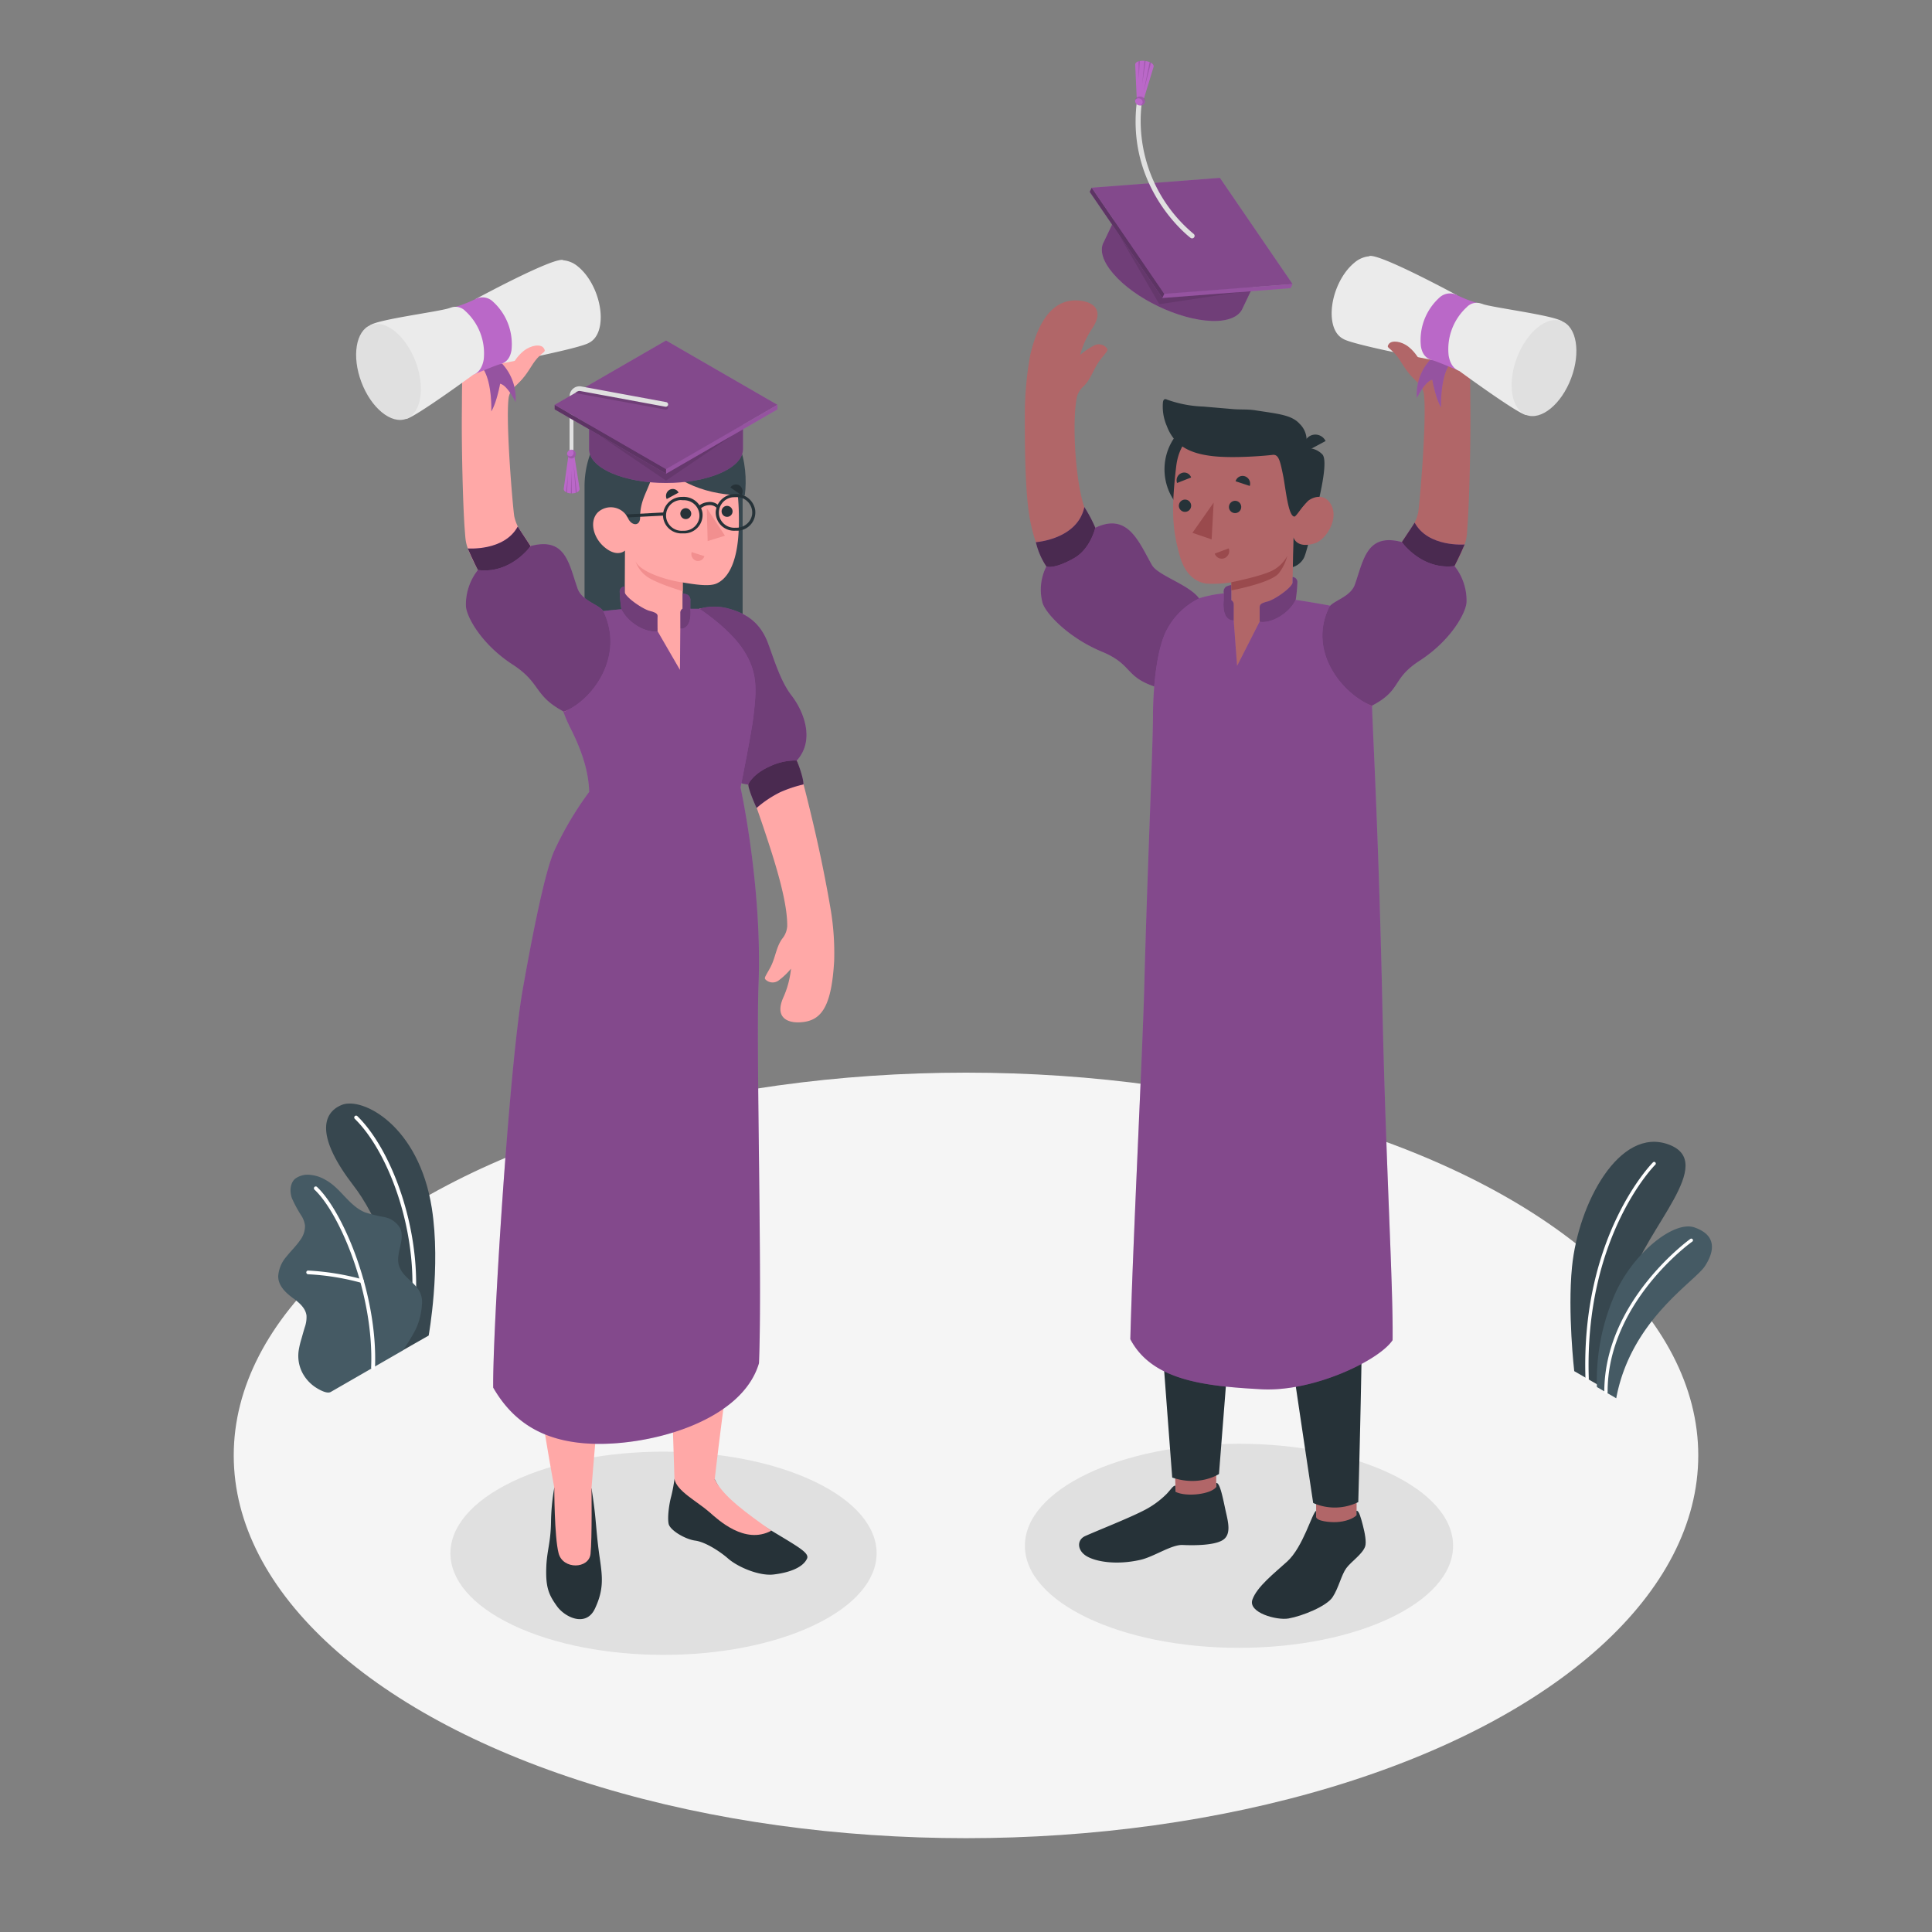 <svg xmlns="http://www.w3.org/2000/svg" viewBox="0 0 500 500"><rect x="0" y="0" width="500" height="500" fill="#808080" stroke="none"/><g id="freepik--Floor--inject-15"><ellipse id="freepik--floor--inject-15" cx="250" cy="376.66" rx="189.51" ry="99.06" style="fill:#f5f5f5"></ellipse></g><g id="freepik--Shadow--inject-15"><ellipse id="freepik--shadow--inject-15" cx="320.65" cy="400.05" rx="55.41" ry="26.41" style="fill:#e0e0e0"></ellipse><path id="freepik--shadow--inject-15" d="M132.72,420.58c21.55,10.27,56.48,10.27,78,0s21.54-26.92,0-37.19-56.48-10.27-78,0S111.17,410.31,132.72,420.58Z" style="fill:#e0e0e0"></path></g><g id="freepik--Plants--inject-15"><g id="freepik--plants--inject-15"><path d="M104.23,349.47l6.71-3.83s3.22-17.74.81-33c-3.38-21.43-18-28.83-23.28-26.7s-6.55,8.48,3,20.87C97.15,314.13,104.41,329.58,104.23,349.47Z" style="fill:#37474f"></path><path d="M106.66,341h-.06a.46.46,0,0,1-.41-.53c2.77-20.07-5.3-42.06-14.37-50.92a.48.48,0,0,1,.67-.69c9.24,9,17.46,31.37,14.65,51.74A.48.48,0,0,1,106.66,341Z" style="fill:#fff"></path><path d="M85.61,360.23c-1.06.61-3.24-.72-4.08-1.28a10.23,10.23,0,0,1-3.37-3.87,9.53,9.53,0,0,1-.84-5.69,22.61,22.61,0,0,1,.72-3c.28-1,.56-2,.85-2.94a7.76,7.76,0,0,0,.43-3c-.26-2-2-3.42-3.67-4.63-1.79-1.34-3.66-3.12-3.65-5.54a8.61,8.61,0,0,1,2.13-5.07c1.16-1.46,2.53-2.76,3.58-4.3a6,6,0,0,0,1.22-3.76,6.17,6.17,0,0,0-.82-2.35,32.75,32.75,0,0,1-2.57-4.72c-.59-1.69-.51-3.8.81-5a5.56,5.56,0,0,1,4.17-1,9.55,9.55,0,0,1,3.87,1.36c3.84,2.14,6,6.69,10.11,8.33a39.55,39.55,0,0,0,4.94,1.21,6.07,6.07,0,0,1,4.07,2.79c1.5,3-1.28,6.67-.23,9.84.93,2.81,3.66,3.89,5.19,6.42a6,6,0,0,1,.72,3.67,17.52,17.52,0,0,1-1.55,6.22,45,45,0,0,1-3.41,5.59C104.17,349.54,85.77,360.14,85.61,360.23Z" style="fill:#455a64"></path><path d="M96.51,354.43h0a.49.49,0,0,1-.46-.5c.79-19-8.16-40-14.67-46.06a.49.49,0,0,1,0-.68.47.47,0,0,1,.67,0c6.64,6.21,15.77,27.53,15,46.8A.48.48,0,0,1,96.51,354.43Z" style="fill:#fff"></path><path d="M93.66,332a.32.32,0,0,1-.14,0,63.79,63.79,0,0,0-13.79-2.22.49.49,0,0,1-.46-.5.47.47,0,0,1,.5-.46,65.51,65.51,0,0,1,14,2.27.47.47,0,0,1-.14.93Z" style="fill:#fff"></path></g><g id="freepik--plants--inject-15"><path d="M414.5,358.94l-7.09-4.09s-1.74-15.18-.58-26.93c1.62-16.52,12.29-36.4,25-31.73s-5.84,21.49-10,35.5S414.5,358.94,414.5,358.94Z" style="fill:#37474f"></path><path d="M410.77,357.22h0a.43.43,0,0,0,.41-.44c-1.24-36.71,17-55.17,17.21-55.35a.43.43,0,0,0,0-.61.42.42,0,0,0-.6,0c-.19.18-18.73,18.91-17.47,56A.43.43,0,0,0,410.77,357.22Z" style="fill:#fff"></path><path d="M418.28,361.87l-5-2.91a55.59,55.59,0,0,1,4.25-23.07c4.44-11,15.47-20.15,21-18.23s5.41,5.85,2.71,10S422.05,341.6,418.28,361.87Z" style="fill:#455a64"></path><path d="M415.62,360.76h0a.43.43,0,0,0,.43-.43c-.1-23.2,21.69-38.89,21.91-39a.43.43,0,0,0-.5-.7c-.22.16-22.37,16.1-22.27,39.75A.42.42,0,0,0,415.62,360.76Z" style="fill:#fff"></path></g></g><g id="freepik--character-2--inject-15"><path d="M309.38,156.89s-24.74-12.36-29-26.38c-2.1-6.94-2.93-21.07-1.72-27.6a5.69,5.69,0,0,1,1.83-3c2-2,2.5-4.55,4.3-6.85,1.4-1.8,2-2.29,1.77-2.79a2.62,2.62,0,0,0-3.44-.84,18,18,0,0,0-3.59,2.43,24,24,0,0,1,3.22-7c3.28-5-.25-7.07-4.4-7.12-4.75,0-9.23,3.43-11.74,14.21a87.46,87.46,0,0,0-1.38,14.47c-.05,12.11.21,22.53,1.43,28.59,2.9,14.38,11.3,21.6,18.85,28.77,6.9,6.57,11.48,10,15.32,13.23C313.72,164.67,309.38,156.89,309.38,156.89Z" style="fill:#b16668"></path><path d="M310.94,156c-1.47-4.24-11.09-6.75-12.81-9.76-3.38-5.89-6.16-13.71-14.66-9.66,0,0-4.07,9.57-12.67,10a13.4,13.4,0,0,0-1.06,9.2c.55,2.59,6.42,9.13,15.44,12.88,8.15,3.38,5.75,6.6,14.3,9.24C306.34,173.53,318.55,166.32,310.94,156Z" style="fill:#BA68C8"></path><path d="M310.94,156c-1.47-4.24-11.09-6.75-12.81-9.76-3.38-5.89-6.16-13.71-14.66-9.66,0,0-4.07,9.57-12.67,10a13.4,13.4,0,0,0-1.06,9.2c.55,2.59,6.42,9.13,15.44,12.88,8.15,3.38,5.75,6.6,14.3,9.24C306.34,173.53,318.55,166.32,310.94,156Z" style="opacity:0.4"></path><path d="M283.47,136.57s-1.24,5.43-5.43,7.84c-5.36,3.07-7.24,2.19-7.24,2.19a18.94,18.94,0,0,1-2.72-6.29s10.77-.7,12.55-9.1A37.17,37.17,0,0,1,283.47,136.57Z" style="fill:#BA68C8"></path><path d="M283.47,136.57s-1.24,5.43-5.43,7.84c-5.36,3.07-7.24,2.19-7.24,2.19a18.94,18.94,0,0,1-2.72-6.29s10.77-.7,12.55-9.1A37.17,37.17,0,0,1,283.47,136.57Z" style="opacity:0.6"></path><rect x="340.61" y="379.77" width="10.48" height="17.94" style="fill:#b16668"></rect><polygon points="314.76 387.35 304.28 387.71 303.76 368.72 314.76 368.36 314.76 387.35" style="fill:#b16668"></polygon><path d="M351.06,240.33c0,10-1.77,68.22-1.77,68.22.25,2.88,3,8,3.23,18.37.32,15-1,61.82-1,61.82a13.8,13.8,0,0,1-11.67.23s-9.25-61.46-11.12-76.35c-1.64-13-4.42-48.29-4.42-48.29l-5.68,42.41A59.72,59.72,0,0,1,320,323.4c-.49,6.89-4.53,58.07-4.53,58.07s-4.93,3.34-12.1.92c0,0-5.3-69.33-5.42-75.65-.13-7.2,3.49-80.73,3.49-80.73Z" style="fill:#263238"></path><path d="M340.61,392.53V391c-1,.44-3.33,9.33-7.49,13.12-3.3,3-7.81,6.5-9,9.86s6.28,5.43,9.37,4.88c3.59-.64,9.81-3.16,11.37-5.5s2.29-5.8,3.56-7.52,4.19-3.63,4.88-5.62c.37-1.09-.07-3.48-.6-5.5-.49-1.85-1-3.89-1.65-3.72v1.15c-.76.84-2.86,1.68-5.24,1.77C344.32,394,340.6,393.7,340.61,392.53Z" style="fill:#263238"></path><path d="M304.17,384.48c-.54,0-1,.78-2.18,2.08a23.07,23.07,0,0,1-6.17,4.44c-3.92,2-11.55,5-15,6.54-2.15,1-2.05,3.58.18,5.06s7.61,2.55,14.08,1.1c3.52-.78,8.1-4,11-3.86s8.33.13,10.47-1.34,1.29-4.63.68-7.34c-.66-3-1.48-7.57-2.46-7.36v1c-1.26,1.91-7.76,2.69-10.53,1.28Z" style="fill:#263238"></path><circle cx="315.77" cy="121.46" r="14.4" transform="translate(6.6 258.86) rotate(-45)" style="fill:#263238"></circle><path d="M334.69,139.07,337.74,116a5.39,5.39,0,0,1,4.47,1.58c1.92,2-1.7,14.92-2.13,16.79h0c-.75,3.36-2,8.88-2.68,10.11a5,5,0,0,1-2.87,2.31Z" style="fill:#263238"></path><path d="M335,132.21c.88.53,2.14-1.17,3.23-2.31s4.63-2.69,6.4,1-1.56,8.83-4.35,9.7c-4.82,1.52-5.54-1.57-5.54-1.57l-.35,17.74V157c-3,3.83-10.51,16.71-14.54,16.5S315.2,160,318.66,156v-5.29a30.34,30.34,0,0,1-6.49.33c-3.54-.54-5.77-3.34-6.84-7.17-1.73-6.16-2.38-11.13-.92-23.23,1.61-13.28,17-13.41,25.38-8.17S335,132.21,335,132.21Z" style="fill:#b16668"></path><path d="M335.28,155.23a12.26,12.26,0,0,1-9.32,5.7l-5.8,11.4-.88-11.76-2.59-7a31.15,31.15,0,0,0-6.12,1.19,18.72,18.72,0,0,0-8.4,7.88c-2.78,4.77-3.78,15.18-3.78,22.78s-1.52,41.41-2.24,69.53c-.46,17.8-3,67.14-3.62,91.64,5.61,10.63,19,12.14,33.94,12.95,13.29.73,30.37-7.37,33.93-12.71.19-14-1.73-44.49-2.67-87.58-1-46.12-2.79-75.77-2.62-76.58,1.33-6.27,3.32-21-1.86-23.64C350.06,157.42,335.28,155.23,335.28,155.23Z" style="fill:#BA68C8"></path><path d="M335.28,155.23a12.26,12.26,0,0,1-9.32,5.7l-5.8,11.4-.88-11.76-2.59-7a31.15,31.15,0,0,0-6.12,1.19,18.72,18.72,0,0,0-8.4,7.88c-2.78,4.77-3.78,15.18-3.78,22.78s-1.52,41.41-2.24,69.53c-.46,17.8-3,67.14-3.62,91.64,5.61,10.63,19,12.14,33.94,12.95,13.29.73,30.37-7.37,33.93-12.71.19-14-1.73-44.49-2.67-87.58-1-46.12-2.79-75.77-2.62-76.58,1.33-6.27,3.32-21-1.86-23.64C350.06,157.42,335.28,155.23,335.28,155.23Z" style="opacity:0.3"></path><path d="M319.28,160.57v-4.08a1.27,1.27,0,0,0-.62-1.17V151.4a4.32,4.32,0,0,0-1.37.43,1.59,1.59,0,0,0-.6,1.49v2.05S316,160.57,319.28,160.57Z" style="fill:#BA68C8"></path><path d="M319.28,160.57v-4.08a1.27,1.27,0,0,0-.62-1.17V151.4a4.32,4.32,0,0,0-1.37.43,1.59,1.59,0,0,0-.6,1.49v2.05S316,160.57,319.28,160.57Z" style="opacity:0.4"></path><path d="M326,160.93s0-3.11,0-3.75.25-1.07,2-1.5,6-3.33,6.52-4.82l0-1.53a1.32,1.32,0,0,1,1.25,1.22,40.5,40.5,0,0,1-.43,4.68C333.66,158.67,329.17,161.4,326,160.93Z" style="fill:#BA68C8"></path><path d="M326,160.93s0-3.11,0-3.75.25-1.07,2-1.5,6-3.33,6.52-4.82l0-1.53a1.32,1.32,0,0,1,1.25,1.22,40.5,40.5,0,0,1-.43,4.68C333.66,158.67,329.17,161.4,326,160.93Z" style="opacity:0.4"></path><path d="M335,133.69c.45,0,2.13-2.79,3.23-3.79,1.52-1.38-.44-13.91-.44-13.91a5.92,5.92,0,0,0-1.47-6.33c-2.08-2.3-5.56-2.55-11.51-3.48-1.91-.3-3.72-.14-5.65-.3l-7.73-.66a30.75,30.75,0,0,1-9.43-1.81.93.93,0,0,0-.54-.11c-.32.08-.44.46-.49.79a12.58,12.58,0,0,0,1,6.16c2,5.35,6.35,7.13,11.67,7.77,5.64.69,14.43-.13,15.63-.29,1.64-.23,2,1.36,2.87,5.69C332.82,127.22,333.46,133.66,335,133.69Z" style="fill:#263238"></path><path d="M337.73,117l5.33-2.86a2.94,2.94,0,0,0-4-1.34A3.18,3.18,0,0,0,337.73,117Z" style="fill:#263238"></path><path d="M318.67,150.69s7.91-1.59,10.67-3.06a9.11,9.11,0,0,0,3.82-3.78,12.56,12.56,0,0,1-2.17,4.46c-2,2.58-12.32,4.48-12.32,4.48Z" style="fill:#9a4a4d"></path><path d="M318.05,131.26a1.59,1.59,0,1,0,1.58-1.65A1.61,1.61,0,0,0,318.05,131.26Z" style="fill:#263238"></path><path d="M319.77,124.55l3.67,1.21a2,2,0,0,0-1.27-2.5A1.88,1.88,0,0,0,319.77,124.55Z" style="fill:#263238"></path><path d="M318,141.92l-3.62,1.35a1.9,1.9,0,0,0,2.46,1.2A2,2,0,0,0,318,141.92Z" style="fill:#9a4a4d"></path><path d="M304.63,125l3.63-1.43a1.87,1.87,0,0,0-2.47-1.14A2,2,0,0,0,304.63,125Z" style="fill:#263238"></path><path d="M305.09,130.94a1.59,1.59,0,1,0,1.58-1.65A1.61,1.61,0,0,0,305.09,130.94Z" style="fill:#263238"></path><polygon points="314.09 130.07 313.57 139.59 308.6 137.9 314.09 130.07" style="fill:#9a4a4d"></polygon><path d="M285.58,62.8l5-10.52h0c.93-2.06,3.66-3.26,7.95-3.11,8.49.29,19.87,5.75,25.41,12.18,2.8,3.26,3.57,6.14,2.56,8.15h0l-5,10.47c-.94,2-3.67,3.24-7.95,3.09-8.48-.3-19.86-5.75-25.4-12.19-2.77-3.21-3.56-6-2.6-8.06h0Z" style="fill:#BA68C8"></path><g style="opacity:0.4"><path d="M285.58,62.8l5-10.52h0c.93-2.06,3.66-3.26,7.95-3.11,8.49.29,19.87,5.75,25.41,12.18,2.8,3.26,3.57,6.14,2.56,8.15h0l-5,10.47c-.94,2-3.67,3.24-7.95,3.09-8.48-.3-19.86-5.75-25.4-12.19-2.77-3.21-3.56-6-2.6-8.06h0Z"></path></g><polygon points="315.71 46.03 334.51 73.51 301.31 76.05 282.52 48.58 315.71 46.03" style="fill:#BA68C8"></polygon><polygon points="315.71 46.03 334.51 73.51 301.31 76.05 282.52 48.58 315.71 46.03" style="opacity:0.3"></polygon><polygon points="334.51 73.51 333.99 74.58 300.8 77.12 301.31 76.05 334.51 73.51" style="fill:#BA68C8"></polygon><polygon points="334.51 73.51 333.99 74.58 300.8 77.12 301.31 76.05 334.51 73.51" style="opacity:0.2"></polygon><polygon points="282.52 48.58 282 49.65 300.8 77.12 301.31 76.05 282.52 48.58" style="fill:#BA68C8"></polygon><polygon points="282.52 48.58 282 49.65 300.8 77.12 301.31 76.05 282.52 48.58" style="opacity:0.5"></polygon><polygon points="320.95 75.58 300.03 78.73 289.42 60.48 300.8 77.12 320.95 75.58" style="opacity:0.1"></polygon><path d="M308.51,61.69a.66.66,0,0,1-.38-.12c-.17-.13-16.38-12.37-14-34.5a.67.67,0,0,1,.72-.58.65.65,0,0,1,.57.72A38.12,38.12,0,0,0,308.9,60.52a.64.64,0,0,1,.13.91A.64.64,0,0,1,308.51,61.69Z" style="fill:#e0e0e0"></path><path d="M294.18,25.4a2.25,2.25,0,0,1,1.83.22l2.55-8.35c.2-1.61-4.57-2.2-4.77-.59Z" style="fill:#BA68C8"></path><path d="M294.7,20.51l.27-4.72-.3.07Z" style="opacity:0.15"></path><path d="M297.53,16.07,296,23.6l1.86-7.39Z" style="opacity:0.15"></path><path d="M296.48,15.79l-.3,0-.59,6.06Z" style="opacity:0.15"></path><path d="M296.34,26.29a1.22,1.22,0,0,1-1.42,1A1.23,1.23,0,0,1,293.77,26a1.31,1.31,0,0,1,2.57.32Z" style="fill:#BA68C8"></path><path d="M293.78,25.91a1.06,1.06,0,0,1,1.49-.26.89.89,0,0,1-.17,1.61,1.18,1.18,0,0,0,1.24-1A1.21,1.21,0,0,0,295.19,25,1.23,1.23,0,0,0,293.78,25.91Z" style="opacity:0.15"></path><path d="M378.13,143.14c-1.58,3.56-12,21.85-15.91,28.05-4.1,6.48-4.21,6.8-7.2,11.51-11.63-5.63-4.6-24.36-4.6-24.36s15.14-22,15.6-22.91a11.17,11.17,0,0,0,1-2.76c.34-1.8,2.26-23.83,1.5-30.55A5,5,0,0,0,366.91,99c-2.39-2.15-3.18-4.06-4.83-6.53-1.3-1.93-2.58-2.58-2.28-3.07a2.65,2.65,0,0,1,3.55-.6,18.62,18.62,0,0,1,3.45,2.72,24.52,24.52,0,0,0-2.74-7.38c-3-5.27-2.64-8.13,5-6.88,4.78.78,9.28,4.73,11,15.85.51,3.2.43,8,.48,12.1.09,9.36-.26,24.14-.74,30.59C379.57,139.12,379.7,139.59,378.13,143.14Z" style="fill:#b16668"></path><path d="M371.67,91.68a13.29,13.29,0,0,0-5,11.34s2.13-4.39,4-4.73c0,0,.86,4.84,2.28,7.15,0,0-.33-8.1,2.52-11.58Z" style="fill:#BA68C8"></path><path d="M371.67,91.68a13.29,13.29,0,0,0-5,11.34s2.13-4.39,4-4.73c0,0,.86,4.84,2.28,7.15,0,0-.33-8.1,2.52-11.58Z" style="opacity:0.2"></path><path d="M354.4,66.25l0,.07A6.8,6.8,0,0,0,350.5,68c-4,3.27-6.54,10-5.71,15.12.38,2.34,1.44,3.87,2.83,4.58v0c2.3,1.51,23.12,5.47,23.12,5.47L377,76.37S357.21,65.64,354.4,66.25Z" style="fill:#ebebeb"></path><path d="M372.46,77.08a14.83,14.83,0,0,0-4.73,12.54c.37,2.27,1.54,3.24,3,3.62,1.25.33,4.95,1.94,6.91,2.71,3.31-2.7,5.5-13.28,4.81-17.5A31.14,31.14,0,0,1,377,76.34,4,4,0,0,0,372.46,77.08Z" style="fill:#BA68C8"></path><path d="M383.81,78.72a2.7,2.7,0,0,0-.4-.14l-.05,0h0a3.47,3.47,0,0,0-3.71.86A14.78,14.78,0,0,0,374.91,92c.35,2.16,1.38,3.52,2.74,4h0s14.84,10.89,17.29,11.41,9.42-24.18,9.42-24.18C402.61,81.67,386.44,79.63,383.81,78.72Z" style="fill:#ebebeb"></path><ellipse cx="399.56" cy="95.24" rx="12.98" ry="7.5" transform="translate(169.32 435.4) rotate(-69.31)" style="fill:#e0e0e0"></ellipse><path d="M362.77,140.32s2.44,4.6,7.09,5.92,6.55.29,6.55.29,1.42-2.76,2.64-5.62c0,0-9.46.78-12.94-5.66C366.11,135.25,364.36,138,362.77,140.32Z" style="fill:#BA68C8"></path><path d="M362.77,140.32s2.44,4.6,7.09,5.92,6.55.29,6.55.29,1.42-2.76,2.64-5.62c0,0-9.46.78-12.94-5.66C366.11,135.25,364.36,138,362.77,140.32Z" style="opacity:0.6"></path><path d="M344,157.12c.95-1.68,5.48-2.57,6.64-5.84,2.26-6.41,3.06-13.41,12.15-11,0,0,5.1,7.31,13.64,6.21a14.35,14.35,0,0,1,3.11,9.31c-.08,2.65-3.93,9.88-12.12,15.18-7.42,4.8-4.47,7.54-12.41,11.68C347.46,179.61,338.34,168.65,344,157.12Z" style="fill:#BA68C8"></path><path d="M344,157.12c.95-1.68,5.48-2.57,6.64-5.84,2.26-6.41,3.06-13.41,12.15-11,0,0,5.1,7.31,13.64,6.21a14.35,14.35,0,0,1,3.11,9.31c-.08,2.65-3.93,9.88-12.12,15.18-7.42,4.8-4.47,7.54-12.41,11.68C347.46,179.61,338.34,168.65,344,157.12Z" style="opacity:0.4"></path><path d="M367.6,93.14c-.53-.17-1.08-1.78-3-3.33S360.2,88,359.45,89s0,.83,1.64,2.64,2.33,4,4.81,6.34" style="fill:#b16668"></path></g><g id="freepik--character-1--inject-15"><path d="M174.55,382.75a38.05,38.05,0,0,1-.85,4.54c-.55,2-1,5.41-.66,7.07s4.27,4,6.89,4.35,6.39,2.79,8.5,4.64c2.59,2.26,8.09,4.55,11.74,4.13s7.51-1.61,8.68-4.09c.73-1.55-2.44-3.15-10.43-8s-11-7.51-13.45-12.58Z" style="fill:#263238"></path><path d="M143.45,385a55.94,55.94,0,0,0-.85,9c-.1,5.44-1.1,7.37-1.23,11.84-.16,5.09.72,7,2.79,9.87s7.51,5.47,9.8.62,2-8,1.27-13c-.76-5.17-.86-8-1.3-12-.39-3.48-.85-6.12-.85-6.12Z" style="fill:#263238"></path><path d="M137.45,342.09c.27,12,6,42.9,6,42.9a8.92,8.92,0,0,0,9.63.18s2.19-27.93,3.95-40.85c.09-.64.17-1.26.25-1.87Z" style="fill:#ffa8a7"></path><path d="M173.43,348.85c.48,13.38,1.12,33.9,1.12,33.9a9.41,9.41,0,0,0,10.42.08s2.2-19.46,4.49-34Z" style="fill:#ffa8a7"></path><path d="M143.45,385s0,12.75,1.12,17,7.84,4.05,8.26.15.25-17,.25-17l-9.62-.53" style="fill:#ffa8a7"></path><path d="M199.62,396.14c-6.17-4.37-12.54-8.87-14.65-13.31l-8.64-.06-1.78,0c.58,3.11,5.84,5.77,9,8.53C185.81,393.28,192.74,399.85,199.62,396.14Z" style="fill:#ffa8a7"></path><path d="M171.2,103.42a18.47,18.47,0,0,0-12.58,5.08l-1.19-4.23a3.08,3.08,0,0,0-1.05,4.79l-3.17-.92a3,3,0,0,0,1.84,3.54,2.41,2.41,0,0,0,.7.07A24.51,24.51,0,0,0,151.28,126v1.22h0v46.26h40.91V127.25h0v-4.06C190.5,112,181.58,103.42,171.2,103.42Z" style="fill:#37474f"></path><path d="M185.89,115.09c2.52,1.48,5.63,7.81,5.32,21.08-.26,11.25-3.91,14-5.74,14.83s-5.36.31-8.79-.26v6.75s7.27,11.29,7,14.38-6.84,3.83-11.28.8S161.66,158,161.66,158l.08-15.52s-2,2-5.45-1c-2.82-2.47-3.78-6.64-1.57-8.88a4.92,4.92,0,0,1,7.83,1.56c.95,2,3.12,2.08,3.11-.25,0-6.4,3.73-7.72,4.3-17.57C177.1,114,180.64,114.88,185.89,115.09Z" style="fill:#ffa8a7"></path><path d="M181.43,107.11c9.85,1,12.4,13,11.32,21.1h0c-9.3,0-18-3-23.88-10.46l-.65-2.64Z" style="fill:#37474f"></path><path d="M178.89,132.92a1.41,1.41,0,1,1-1.48-1.4A1.44,1.44,0,0,1,178.89,132.92Z" style="fill:#263238"></path><path d="M179,142.88l3.29,1.05a1.7,1.7,0,0,1-2.14,1.18A1.81,1.81,0,0,1,179,142.88Z" style="fill:#f28f8f"></path><path d="M191.9,128.16l-2.86-2a1.69,1.69,0,0,1,2.38-.49A1.84,1.84,0,0,1,191.9,128.16Z" style="fill:#263238"></path><path d="M172.55,129.15l3.06-1.66a1.67,1.67,0,0,0-2.31-.74A1.83,1.83,0,0,0,172.55,129.15Z" style="fill:#263238"></path><path d="M189.59,132.32a1.42,1.42,0,1,1-1.49-1.4A1.45,1.45,0,0,1,189.59,132.32Z" style="fill:#263238"></path><polygon points="182.92 131.51 183.14 140.03 187.62 138.64 182.92 131.51" style="fill:#f28f8f"></polygon><path d="M171.58,133.17a4.92,4.92,0,0,1,4.76-4.57h.23a4.93,4.93,0,0,1,5.21,4,4.77,4.77,0,0,1-4.46,5.44l-.74,0A4.77,4.77,0,0,1,171.58,133.17Zm4.55-3.76a4,4,0,0,0-3.63,5,4.07,4.07,0,0,0,4.19,2.95l.44,0a4,4,0,0,0,3.85-3.36,4,4,0,0,0-4.12-4.54Z" style="fill:#263238"></path><path d="M185.23,132.44a5,5,0,0,1,4.76-4.58h.23a4.93,4.93,0,0,1,5.21,4.06,4.76,4.76,0,0,1-4.46,5.43l-.73,0A4.76,4.76,0,0,1,185.23,132.44Zm4.55-3.76a4,4,0,0,0-3.62,4.95,4,4,0,0,0,4.18,2.94l.44,0a4.06,4.06,0,0,0,3.86-3.37,4,4,0,0,0-4.12-4.54Z" style="fill:#263238"></path><path d="M181.28,131.65a3.49,3.49,0,0,1,2-.9,2.56,2.56,0,0,1,2.23.72l.62-.52a3.28,3.28,0,0,0-2.93-1,4.26,4.26,0,0,0-2.5,1.09C180.51,131.27,181.11,131.8,181.28,131.65Z" style="fill:#263238"></path><path d="M162.45,133.91l9.56-.49,0-.81-10,.53A5.4,5.4,0,0,1,162.45,133.91Z" style="fill:#263238"></path><path d="M176.68,150.74c-3.62-.47-11.06-2.61-12.22-5.55a7.67,7.67,0,0,0,2.61,3.75c2.23,1.9,9.61,4.05,9.61,4.05Z" style="fill:#f28f8f"></path><path d="M187.21,186.84s5.9,13.86,10.52,27.75c2.5,7.49,6.12,18.52,6,25.16a5.68,5.68,0,0,1-1.31,3.21c-1.63,2.29-1.7,4.91-3.09,7.47-1.08,2-1.61,2.6-1.28,3a2.61,2.61,0,0,0,3.53.26,17.91,17.91,0,0,0,3.13-3,24.05,24.05,0,0,1-2,7.48c-2.4,5.45,1.43,6.92,5.53,6.28,4.69-.74,7-4.69,7.64-15.74a68.66,68.66,0,0,0-.81-12.79c-2-11.95-4.46-22.35-6-28.52A223.26,223.26,0,0,0,195.54,168c-3.35-7.45-7.36-10.69-14.51-10.48C173.26,173.63,187.21,186.84,187.21,186.84Z" style="fill:#ffa8a7"></path><path d="M181,157.54a14.19,14.19,0,0,1,7.7,0c4.11,1.18,8,3.25,10.12,9.07,1.7,4.6,3.24,9.78,6.06,13.42s6.31,11.32,1.3,16.83c0,0-8.85,1.31-12.58,6.19,0,0-9-.82-10.71-9.56C181.53,186.38,181,157.54,181,157.54Z" style="fill:#BA68C8"></path><path d="M181,157.54a14.19,14.19,0,0,1,7.7,0c4.11,1.18,8,3.25,10.12,9.07,1.7,4.6,3.24,9.78,6.06,13.42s6.31,11.32,1.3,16.83c0,0-8.85,1.31-12.58,6.19,0,0-9-.82-10.71-9.56C181.53,186.38,181,157.54,181,157.54Z" style="opacity:0.4"></path><path d="M193.63,203s1.14-2.64,5.39-4.56a15.66,15.66,0,0,1,7.19-1.63s1.67,4,1.74,6.19a33.63,33.63,0,0,0-6,2,28.49,28.49,0,0,0-6.15,4.1S193.77,204.7,193.63,203Z" style="fill:#BA68C8"></path><path d="M193.63,203s1.14-2.64,5.39-4.56a15.66,15.66,0,0,1,7.19-1.63s1.67,4,1.74,6.19a33.63,33.63,0,0,0-6,2,28.49,28.49,0,0,0-6.15,4.1S193.77,204.7,193.63,203Z" style="opacity:0.6"></path><path d="M161.66,157.6a10,10,0,0,0,8.52,5.77l5.79,10,.1-10.62s3.07-1.46.67-5.19H181s7.78,5,11.5,10.82,3.25,10.47,2.49,17c-.5,4.32-3.34,18.41-3.34,18.41s5.63,25.57,4.66,50.89c-.67,17.17,1,76.87.11,98.11-4.44,15.08-28.13,21.39-43.08,20.85-12.36-.44-20.4-5.34-25.7-14.53-.19-14,4.08-82.93,7.66-103.15s6.29-31.68,8.14-35.76a86.26,86.26,0,0,1,9.05-15.27c-.15-4.28-1.24-9.2-4.61-16a39.25,39.25,0,0,1-2.06-4.67c-1.33-6.27-4.18-21.48,1-24.15C150,158.45,161.66,157.6,161.66,157.6Z" style="fill:#BA68C8"></path><path d="M161.66,157.6a10,10,0,0,0,8.52,5.77l5.79,10,.1-10.62s3.07-1.46.67-5.19H181s7.78,5,11.5,10.82,3.25,10.47,2.49,17c-.5,4.32-3.34,18.41-3.34,18.41s5.63,25.57,4.66,50.89c-.67,17.17,1,76.87.11,98.11-4.44,15.08-28.13,21.39-43.08,20.85-12.36-.44-20.4-5.34-25.7-14.53-.19-14,4.08-82.93,7.66-103.15s6.29-31.68,8.14-35.76a86.26,86.26,0,0,1,9.05-15.27c-.15-4.28-1.24-9.2-4.61-16a39.25,39.25,0,0,1-2.06-4.67c-1.33-6.27-4.18-21.48,1-24.15C150,158.45,161.66,157.6,161.66,157.6Z" style="opacity:0.3"></path><path d="M170.18,163.37s-.05-3.12,0-3.76-.26-1.06-2-1.49-6.05-3.34-6.54-4.83V151.8a1.29,1.29,0,0,0-1.26,1.19,40.73,40.73,0,0,0,.43,4.68C162.47,161.11,167,163.84,170.18,163.37Z" style="fill:#BA68C8"></path><path d="M170.18,163.37s-.05-3.12,0-3.76-.26-1.06-2-1.49-6.05-3.34-6.54-4.83V151.8a1.29,1.29,0,0,0-1.26,1.19,40.73,40.73,0,0,0,.43,4.68C162.47,161.11,167,163.84,170.18,163.37Z" style="opacity:0.4"></path><path d="M176.07,162.73v-4.08a1.25,1.25,0,0,1,.61-1.16v-3.93a4.38,4.38,0,0,1,1.37.44,1.6,1.6,0,0,1,.61,1.49v2S179.35,162.73,176.07,162.73Z" style="fill:#BA68C8"></path><path d="M176.07,162.73v-4.08a1.25,1.25,0,0,1,.61-1.16v-3.93a4.38,4.38,0,0,1,1.37.44,1.6,1.6,0,0,1,.61,1.49v2S179.35,162.73,176.07,162.73Z" style="opacity:0.4"></path><path d="M147.08,118.11a1.78,1.78,0,0,0,1.59,0L150,126.5c0,1.59-4.11,1.59-4.11,0Z" style="fill:#BA68C8"></path><path d="M147,122.9l-.26,4.61-.25-.11Z" style="opacity:0.15"></path><path d="M149,127.54l-.55-7.48.81,7.38Z" style="opacity:0.15"></path><path d="M148,127.69h-.26l.13-5.94Z" style="opacity:0.15"></path><path d="M147.91,118a.5.5,0,0,0,.5-.51V105.6a1.54,1.54,0,0,1,.77-1.32l-.5-.88a2.53,2.53,0,0,0-1.28,2.2v11.9A.51.51,0,0,0,147.91,118Z" style="fill:#e0e0e0"></path><path d="M149,117.5a1.12,1.12,0,1,0-1.11,1.12A1.11,1.11,0,0,0,149,117.5Z" style="fill:#BA68C8"></path><path d="M146.8,117.57A.87.87,0,0,0,148,118a.92.92,0,0,0,0-1.58,1.1,1.1,0,0,1,1,1.09,1.11,1.11,0,0,1-2.22.07Z" style="opacity:0.15"></path><path d="M152.45,116.26V104.6h0c0-2.26,1.9-4.52,5.83-6.25,7.78-3.4,20.39-3.4,28.17,0,3.94,1.73,5.88,4,5.84,6.25h0v11.62c0,2.25-1.91,4.5-5.84,6.22-7.78,3.4-20.39,3.4-28.17,0-3.88-1.7-5.82-3.93-5.83-6.15h0Z" style="fill:#BA68C8"></path><g style="opacity:0.4"><path d="M152.45,116.26V104.6h0c0-2.26,1.9-4.52,5.83-6.25,7.78-3.4,20.39-3.4,28.17,0,3.94,1.73,5.88,4,5.84,6.25h0v11.62c0,2.25-1.91,4.5-5.84,6.22-7.78,3.4-20.39,3.4-28.17,0-3.88-1.7-5.82-3.93-5.83-6.15h0Z"></path></g><polygon points="172.37 88.12 201.2 104.77 172.37 121.41 143.54 104.77 172.37 88.12" style="fill:#BA68C8"></polygon><polygon points="172.37 88.12 201.2 104.77 172.37 121.41 143.54 104.77 172.37 88.12" style="opacity:0.3"></polygon><path d="M172.91,105.56a.6.6,0,0,0-.48-.7l-22-4.08-1.6.93L172.22,106h.11A.59.59,0,0,0,172.91,105.56Z" style="opacity:0.15"></path><polygon points="201.2 104.77 201.2 105.95 172.37 122.6 172.37 121.41 201.2 104.77" style="fill:#BA68C8"></polygon><polygon points="201.2 104.77 201.2 105.95 172.37 122.6 172.37 121.41 201.2 104.77" style="opacity:0.2"></polygon><polygon points="143.54 104.77 143.54 105.95 172.37 122.6 172.37 121.41 143.54 104.77" style="fill:#BA68C8"></polygon><polygon points="143.54 104.77 143.54 105.95 172.37 122.6 172.37 121.41 143.54 104.77" style="opacity:0.5"></polygon><polygon points="189.87 112.49 172.37 124.38 154.91 112.52 172.37 122.6 189.87 112.49" style="opacity:0.1"></polygon><path d="M147.42,102.52a2.56,2.56,0,0,1,3-2.51l22,4.06a.6.6,0,0,1,.48.7.59.59,0,0,1-.58.49h-.11l-22-4.06a1.32,1.32,0,0,0-1.11.29,1.45,1.45,0,0,0-.18.17Z" style="fill:#e0e0e0"></path><path d="M122,144.17c1.58,3.56,12,21.85,15.91,28.05,4.1,6.47,5.06,7.32,8.05,12,11.63-5.62,3.75-24.87,3.75-24.87s-15.14-22-15.61-22.91a11.94,11.94,0,0,1-1-2.77c-.33-1.79-2.25-23.82-1.49-30.55a4.88,4.88,0,0,1,1.63-3.07c2.39-2.15,3.18-4.06,4.83-6.53,1.3-1.93,2.58-2.58,2.28-3.07a2.65,2.65,0,0,0-3.55-.6,18.62,18.62,0,0,0-3.45,2.72A24.52,24.52,0,0,1,136,85.21c3-5.27,2.64-8.13-5-6.88-4.77.78-9.27,4.72-11,15.85-.51,3.2-.43,8-.47,12.1-.1,9.36.26,24.14.73,30.59C120.53,140.15,120.4,140.61,122,144.17Z" style="fill:#ffa8a7"></path><path d="M128.43,92.71a13.29,13.29,0,0,1,5,11.34s-2.13-4.39-4-4.74c0,0-.87,4.84-2.28,7.15,0,0,.33-8.09-2.52-11.58Z" style="fill:#BA68C8"></path><path d="M128.43,92.71a13.29,13.29,0,0,1,5,11.34s-2.13-4.39-4-4.74c0,0-.87,4.84-2.28,7.15,0,0,.33-8.09-2.52-11.58Z" style="opacity:0.2"></path><path d="M145.7,67.28l0,.07A6.83,6.83,0,0,1,149.6,69c4,3.26,6.54,10,5.71,15.12-.39,2.34-1.44,3.87-2.83,4.57v0c-2.31,1.51-23.12,5.47-23.12,5.47L123.08,77.4S142.89,66.67,145.7,67.28Z" style="fill:#ebebeb"></path><path d="M127.63,78.11a14.81,14.81,0,0,1,4.74,12.54c-.38,2.27-1.54,3.24-3,3.62-1.25.33-5,1.93-6.91,2.71-3.31-2.71-5.51-13.28-4.81-17.5a31.14,31.14,0,0,0,5.44-2.11A3.94,3.94,0,0,1,127.63,78.11Z" style="fill:#BA68C8"></path><path d="M116.29,79.74a2.67,2.67,0,0,1,.4-.13l0,0h0a3.51,3.51,0,0,1,3.72.87A14.81,14.81,0,0,1,125.19,93c-.35,2.16-1.38,3.52-2.74,4h0s-14.84,10.88-17.29,11.41-9.42-24.19-9.42-24.19C97.49,82.69,113.66,80.66,116.29,79.74Z" style="fill:#ebebeb"></path><ellipse cx="100.54" cy="96.26" rx="7.5" ry="12.98" transform="translate(-27.52 41.72) rotate(-20.69)" style="fill:#e0e0e0"></ellipse><path d="M137.33,141.35s-2.44,4.6-7.09,5.92-6.55.28-6.55.28-1.42-2.75-2.64-5.61c0,0,9.45.77,12.94-5.66C134,136.28,135.74,139,137.33,141.35Z" style="fill:#BA68C8"></path><path d="M137.33,141.35s-2.44,4.6-7.09,5.92-6.55.28-6.55.28-1.42-2.75-2.64-5.61c0,0,9.45.77,12.94-5.66C134,136.28,135.74,139,137.33,141.35Z" style="opacity:0.6"></path><path d="M156.12,158.15c-1-1.68-5.48-2.57-6.64-5.84-2.26-6.41-3.06-13.41-12.15-11,0,0-5.1,7.31-13.64,6.2a14.39,14.39,0,0,0-3.11,9.32c.08,2.65,3.93,9.88,12.12,15.18,7.41,4.8,5.33,8,13.26,12.19C153.5,181.15,161.75,169.68,156.12,158.15Z" style="fill:#BA68C8"></path><path d="M156.12,158.15c-1-1.68-5.48-2.57-6.64-5.84-2.26-6.41-3.06-13.41-12.15-11,0,0-5.1,7.31-13.64,6.2a14.39,14.39,0,0,0-3.11,9.32c.08,2.65,3.93,9.88,12.12,15.18,7.41,4.8,5.33,8,13.26,12.19C153.5,181.15,161.75,169.68,156.12,158.15Z" style="opacity:0.4"></path><path d="M132.5,94.17c.53-.17,1.07-1.78,3-3.33s4.44-1.86,5.19-.78,0,.83-1.64,2.64-2.33,4-4.81,6.34" style="fill:#ffa8a7"></path></g></svg>